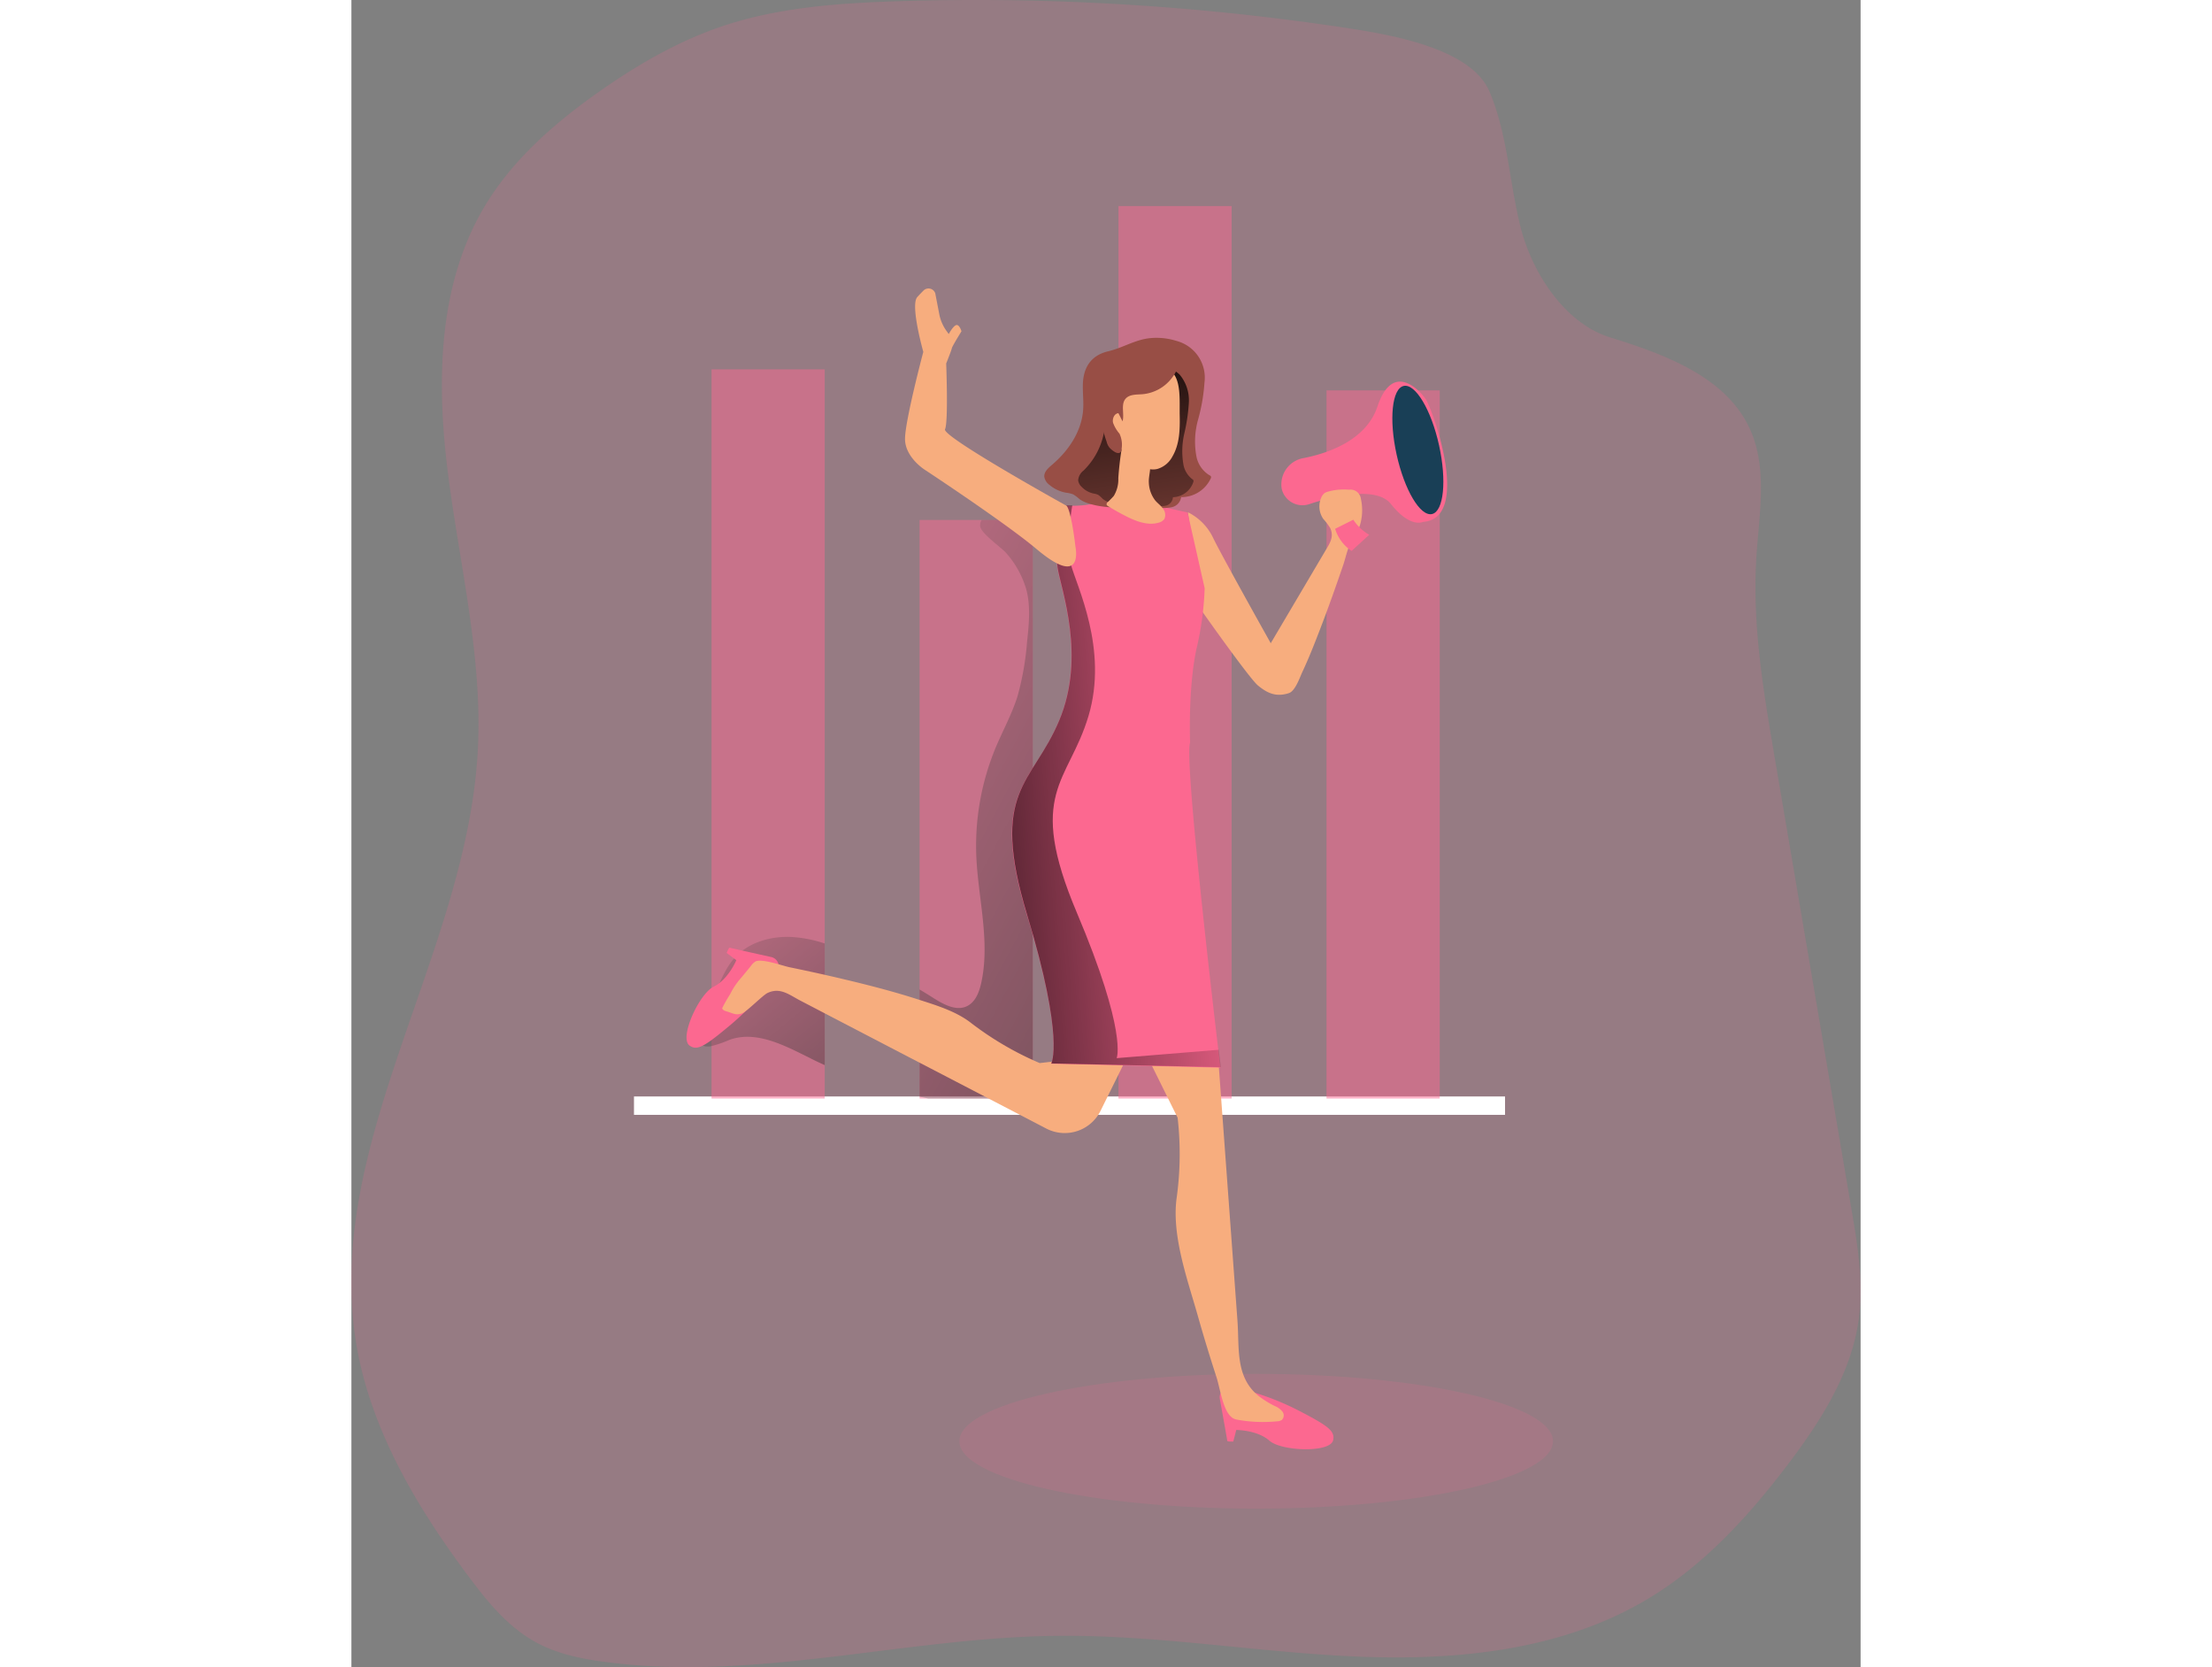 <svg id="Layer_1" data-name="Layer 1" xmlns="http://www.w3.org/2000/svg" xmlns:xlink="http://www.w3.org/1999/xlink" viewBox="0 0 311.97 344.63" width="406" height="306" class="illustration styles_illustrationTablet__1DWOa"><rect x="0" y="0" width="311.97" height="344.63" fill="#808080" stroke="none"/><defs><linearGradient id="linear-gradient" x1="166.39" y1="246.76" x2="114.66" y2="183.79" gradientUnits="userSpaceOnUse"><stop offset="0.01"></stop><stop offset="0.12" stop-opacity="0.75"></stop><stop offset="1" stop-opacity="0"></stop></linearGradient><linearGradient id="linear-gradient-2" x1="250.34" y1="207.44" x2="126.68" y2="141.25" xlink:href="#linear-gradient"></linearGradient><linearGradient id="linear-gradient-3" x1="173.63" y1="122.97" x2="246.53" y2="118.29" gradientTransform="translate(-11.22 47.51) rotate(-0.8)" xlink:href="#linear-gradient"></linearGradient><linearGradient id="linear-gradient-4" x1="208.2" y1="73.9" x2="215.37" y2="129.14" xlink:href="#linear-gradient"></linearGradient></defs><title>Marketing</title><path d="M254.62,7.46A511.58,511.58,0,0,0,162,1.94c-12.21.39-24.57,1.24-36.16,5.1C116.56,10.14,108,15.11,100,20.76c-9.22,6.5-17.91,14.13-23.64,23.84C66.69,61,66.55,81.25,69,100.12s7.1,37.64,6.1,56.64C72.86,198.87,43,238.07,50,279.65c3,17.67,12.48,33.58,23.21,47.94,3.92,5.25,8.19,10.5,14,13.63,4.32,2.35,9.24,3.36,14.11,4,30.89,4.16,62-5,93.14-5.38,20.78-.26,41.41,3.37,62.17,4.27s42.45-1.21,60.28-11.88c11.7-7,21.06-17.29,29.27-28.18,6.68-8.86,12.88-18.63,14.38-29.63,1.05-7.66-.25-15.42-1.54-23L343.14,158c-2.3-13.54-4.61-27.24-3.75-41,.56-9,2.39-18.4-1.3-26.58-4.91-10.85-17.57-15.45-28.94-19-9.25-2.85-16-13.14-18.42-22.52s-2.7-19.33-6.48-28.25S264.18,8.91,254.62,7.46Z" transform="translate(-48.97 -1.69)" fill="#fc6890" opacity="0.18" style="isolation: isolate;"></path><ellipse cx="187.03" cy="297.92" rx="61.35" ry="13.92" fill="#fc6890" opacity="0.14"></ellipse><rect x="58.41" y="226.65" width="180.06" height="3.8" fill="#fff"></rect><g opacity="0.49" style="isolation: isolate;"><rect x="74.44" y="76.35" width="23.4" height="150.73" fill="#fc6890"></rect><rect x="117.45" y="107.48" width="23.4" height="119.6" fill="#fc6890"></rect><path d="M140.06,195.38a26.85,26.85,0,0,1,6.75,1.34v25.14c-1-.45-2-.92-2.94-1.4-5.29-2.63-11.2-5.83-16.75-3.82a24.31,24.31,0,0,1-3.71,1.28,3,3,0,0,1-2.61-.54c-2.17-1.83.09-5.16,1.69-7.5.33-.49.64-1,.92-1.52,1.55-2.84,2.5-6.05,4.62-8.5C130.92,196.5,135.63,195.14,140.06,195.38Z" transform="translate(-48.97 -1.69)" fill="url(#linear-gradient)"></path><path d="M189.82,109.17v119.6H168.23l-1.81-.38V206.23c.94.56,1.89,1.14,2.81,1.73,2.14,1.35,4.76,2.81,7,1.71,1.71-.83,2.49-2.83,2.91-4.69,1.94-8.64-.63-17.57-1-26.41a53,53,0,0,1,4-22.32c1.48-3.53,3.34-6.9,4.5-10.55a58.63,58.63,0,0,0,2-11.35c.38-3.58.76-7.26-.14-10.74a19.67,19.67,0,0,0-4.13-7.55c-1-1.2-5.42-4.18-5.44-5.7a2,2,0,0,1,.34-1.19Z" transform="translate(-48.97 -1.69)" fill="url(#linear-gradient-2)"></path><rect x="158.56" y="42.59" width="23.4" height="184.49" fill="#fc6890"></rect><rect x="201.57" y="80.69" width="23.4" height="146.39" fill="#fc6890"></rect></g><path d="M136.94,202.62a2,2,0,0,0-1.27-3.12c-3.3-.73-8.28-1.84-8.49-1.91s-.64,1.09-.64,1.09l2,1.49s-1.67,4-4.68,5.47-7.2,10.58-5,12.17c1.58,1.15,3.14.17,8.16-4a54.33,54.33,0,0,0,8.1-8.33Z" transform="translate(-48.97 -1.69)" fill="#fc6890"></path><path d="M230.89,288.56a2,2,0,0,0-2.39,2.37c.6,3.33,1.5,8.35,1.52,8.58s1.25.16,1.25.16l.61-2.39s4.36,0,6.85,2.21,12.55,2.55,13.17-.07c.45-1.9-1.05-3-6.84-6a54.19,54.19,0,0,0-10.81-4.26Z" transform="translate(-48.97 -1.69)" fill="#fc6890"></path><path d="M241.24,102.49a5.52,5.52,0,0,1,4.52-6.1c4.63-.9,12.9-3.48,15.3-10.65,3.39-10.14,9.51-2.38,10.07-1.41,1.81,3.16,9.17,24.6-.66,25.24,0,0-2.58,1.38-6.61-3.69-3.1-3.92-12.65-1.38-16.83,0a4.41,4.41,0,0,1-5.63-2.71A4.54,4.54,0,0,1,241.24,102.49Z" transform="translate(-48.97 -1.69)" fill="#fc6890"></path><ellipse cx="269.42" cy="94.71" rx="4.49" ry="13.56" transform="translate(-63.06 58.67) rotate(-12.46)" fill="#193f56"></ellipse><path d="M227.91,217.23l.65,8.81,2.34,31.87,1.23,16.8c.41,5.52-.48,11.52,4.24,15.43a18.79,18.79,0,0,0,3.52,2.21,3.94,3.94,0,0,1,1.52,1.11,1.31,1.31,0,0,1-.09,1.73,1.78,1.78,0,0,1-1,.3,29.71,29.71,0,0,1-8.42-.37c-2.64-.5-3.24-6.06-4.09-8.7-1.36-4.2-2.66-8.43-3.86-12.68-2.09-7.4-5.42-16.47-4.41-24.28a66.07,66.07,0,0,0,.22-16.73l-7.71-15.58Z" transform="translate(-48.97 -1.69)" fill="#f7ad7e"></path><path d="M192.66,235l-4.74-2.47L162.27,219.2l-14.37-7.48-6.14-3.2c-2.29-1.19-4.12-2.79-6.74-1.59-1,.45-4.3,3.88-5.35,4.25-1.3.45-1.92-.09-3.25-.46-.34-.1-.73-.28-.81-.62a28.94,28.94,0,0,1,1.64-2.88,14.86,14.86,0,0,1,2.32-3.44l1.92-2.34a3.59,3.59,0,0,1,1-1c1.3-.67,5.65.9,7,1.18,3.84.79,7.68,1.63,11.49,2.54,5.09,1.21,10.17,2.52,15.15,4.13,3.6,1.16,7.63,2.37,10.7,4.68a65.59,65.59,0,0,0,14.42,8.47l18.5-2.12-5.93,12A8.26,8.26,0,0,1,192.66,235Z" transform="translate(-48.97 -1.69)" fill="#f7ad7e"></path><path d="M221.89,107.58a11.36,11.36,0,0,1,5.26,5.4c2,4.08,11.86,21.67,11.86,21.67l11.3-19.13c.88-1.5,1.84-2.82,1-4.66a12.35,12.35,0,0,0-1.43-1.89,4.53,4.53,0,0,1-.37-4.55,2.22,2.22,0,0,1,.64-.81,2.45,2.45,0,0,1,.73-.3,12,12,0,0,1,4.3-.39,2.16,2.16,0,0,1,2.46,1.86,10.85,10.85,0,0,1-.09,5.13c-.46,1.77-1.59,3-2.28,4.57-.55,1.26-.85,2.76-1.3,4.07-1.49,4.33-3,8.64-4.65,12.91-1.18,3.08-2.38,6.16-3.78,9.14-.52,1.1-1.45,3.94-2.79,4.37-2.8.91-4.62-.15-6.37-1.57s-11.6-15.4-11.6-15.4Z" transform="translate(-48.97 -1.69)" fill="#f7ad7e"></path><path d="M206.53,104.22s-3.14,2.29-9.84,2c0,0-2.48,8.36-1.77,12.88s5.91,18.22.33,31.56-14.49,14.32-6.64,40.15,5,30.76,5,30.76l35,.81s-7.66-63.44-6.27-67.2c0,0-.45-11.09,1.31-19.33a63.3,63.3,0,0,0,1.7-12.56l-3.53-15.66Z" transform="translate(-48.97 -1.69)" fill="#fc6890"></path><path d="M193.64,221.52s2.82-4.93-5-30.77,1.07-26.81,6.65-40.14.38-27-.34-31.56,1.77-12.89,1.77-12.89c.43,0,.86,0,1.26,0-.36,2.22-1.25,8.61-.28,12.22,1.18,4.44,7.78,17.5,3.63,31.34s-12.92,15.77-2.4,40.63,8.23,30.07,8.23,30.07l21.11-1.73c.27,2.28.43,3.6.43,3.6Z" transform="translate(-48.97 -1.69)" fill="url(#linear-gradient-3)"></path><path d="M219.56,72.17a7.85,7.85,0,0,1,5.75,8.61A37.5,37.5,0,0,1,224,88.39a16.76,16.76,0,0,0-.35,7.67,5.86,5.86,0,0,0,2.68,3.86.63.63,0,0,1,.32.26.59.59,0,0,1-.07.46,6.69,6.69,0,0,1-6.1,3.81,2.45,2.45,0,0,1-1.91,2.08,8.56,8.56,0,0,1-3,.08c-4.76-.32-9.68.6-14.21-.85a6.49,6.49,0,0,1-1.86-.88,8.86,8.86,0,0,0-1.33-1,6.08,6.08,0,0,0-1.46-.34,7.35,7.35,0,0,1-3.51-1.67,2.58,2.58,0,0,1-1-1.63c-.08-1,.82-1.81,1.6-2.47,3.38-2.87,6.07-6.83,6.42-11.25.14-1.68-.07-3.37-.05-5.06,0-3.66,1.58-6.3,5.26-7.16,2.94-.69,5.48-2.36,8.52-2.7A13.79,13.79,0,0,1,219.56,72.17Z" transform="translate(-48.97 -1.69)" fill="#984e45"></path><path d="M218.08,77.82a5.88,5.88,0,0,1,2.12,1.33,8.28,8.28,0,0,1,1.88,5.79,37,37,0,0,1-.92,6.28,16.29,16.29,0,0,0-.23,6.33,4.93,4.93,0,0,0,1.86,3.19.45.45,0,0,1,.22.21.56.56,0,0,1,0,.38,4.6,4.6,0,0,1-4.22,3.14,1.92,1.92,0,0,1-1.32,1.71,5,5,0,0,1-2.08.07c-3.29-.28-6.7.47-9.85-.74a4.34,4.34,0,0,1-1.29-.72,5.4,5.4,0,0,0-.92-.81,3.88,3.88,0,0,0-1-.28,4.84,4.84,0,0,1-2.43-1.39,2.25,2.25,0,0,1-.7-1.34,2.83,2.83,0,0,1,1.1-2,14.79,14.79,0,0,0,4.43-9.28c.09-1.38-.05-2.78,0-4.18,0-3,1.08-5.19,3.63-5.9,2-.56,3.79-1.94,5.9-2.21A8.05,8.05,0,0,1,218.08,77.82Z" transform="translate(-48.97 -1.69)" fill="url(#linear-gradient-4)"></path><path d="M213.81,101.41a6.37,6.37,0,0,0,1.34,3.75c.5.59,1.13,1,1.58,1.68A2,2,0,0,1,217,109a2.15,2.15,0,0,1-1.24.75c-2.26.62-4.65-.33-6.74-1.39-1.21-.62-2.4-1.29-3.57-2-.18-.1-.37-.24-.38-.44a.59.59,0,0,1,.2-.4,17.7,17.7,0,0,0,1.29-1.31,6.55,6.55,0,0,0,.94-3.66q.19-2.85.63-5.67a2.27,2.27,0,0,1,.6-1.45,1.68,1.68,0,0,1,1.13-.33,3.74,3.74,0,0,1,2.66,1.38,7.47,7.47,0,0,1,1.51,3C214.28,98.66,213.74,100.13,213.81,101.41Z" transform="translate(-48.97 -1.69)" fill="#f7ad7e"></path><path d="M220.19,87.5c.06,2.94,0,6-1.52,8.58a5.14,5.14,0,0,1-3.11,2.55c-2.08.49-4.11-.89-5.7-2.31a14.25,14.25,0,0,1-2.2-2.39c-1.77-2.57-2-5.9-1.82-9a7,7,0,0,1,1.29-4.36,7.57,7.57,0,0,1,2.73-1.71A14.08,14.08,0,0,1,215,77.33C220.9,77.14,220.11,83.37,220.19,87.5Z" transform="translate(-48.97 -1.69)" fill="#f7ad7e"></path><path d="M212.47,83.18c-1.21.09-2.62,0-3.43.89-1.09,1.21-.24,3.15-.66,4.72l-.86-1.69c-.86.07-1.31,1.16-1.1,2a7.23,7.23,0,0,0,1.32,2.23,5.38,5.38,0,0,1,.36,3.56c-.38,1-1.63.15-2.37-.6a3.11,3.11,0,0,1-.65-1.31,27.49,27.49,0,0,1-1.47-6.6,10,10,0,0,1,1.62-6.45,9.38,9.38,0,0,1,5-3.35,18.25,18.25,0,0,1,6-.61c.92,0,2.59.11,3.22.92s-.24,2.08-.84,2.88A8.59,8.59,0,0,1,212.47,83.18Z" transform="translate(-48.97 -1.69)" fill="#984e45"></path><path d="M198.64,114.68s1.86,8.84-8,.54c-6.56-5.52-23.23-16.48-23.23-16.48s-4-2.56-4-6.32,3.78-18,3.78-18-2.75-9.68-1.24-11.33c.44-.48.88-.94,1.28-1.34a1.47,1.47,0,0,1,2.43.57l.83,4.31A8.71,8.71,0,0,0,172,70.12l.45.62s.89-1.68,1.55-1.85,1.08,1.28,1.08,1.28-1.94,3.12-2,3.52-1.16,3.13-1.16,3.13.47,12.11-.24,13.6,25,15.75,25,15.75S197.58,106,198.64,114.68Z" transform="translate(-48.97 -1.69)" fill="#f7ad7e"></path><path d="M252.32,111a8.4,8.4,0,0,0,3.4,4.57l3.65-3.33a9.63,9.63,0,0,1-3.29-3.12Z" transform="translate(-48.97 -1.69)" fill="#fc6890"></path></svg>